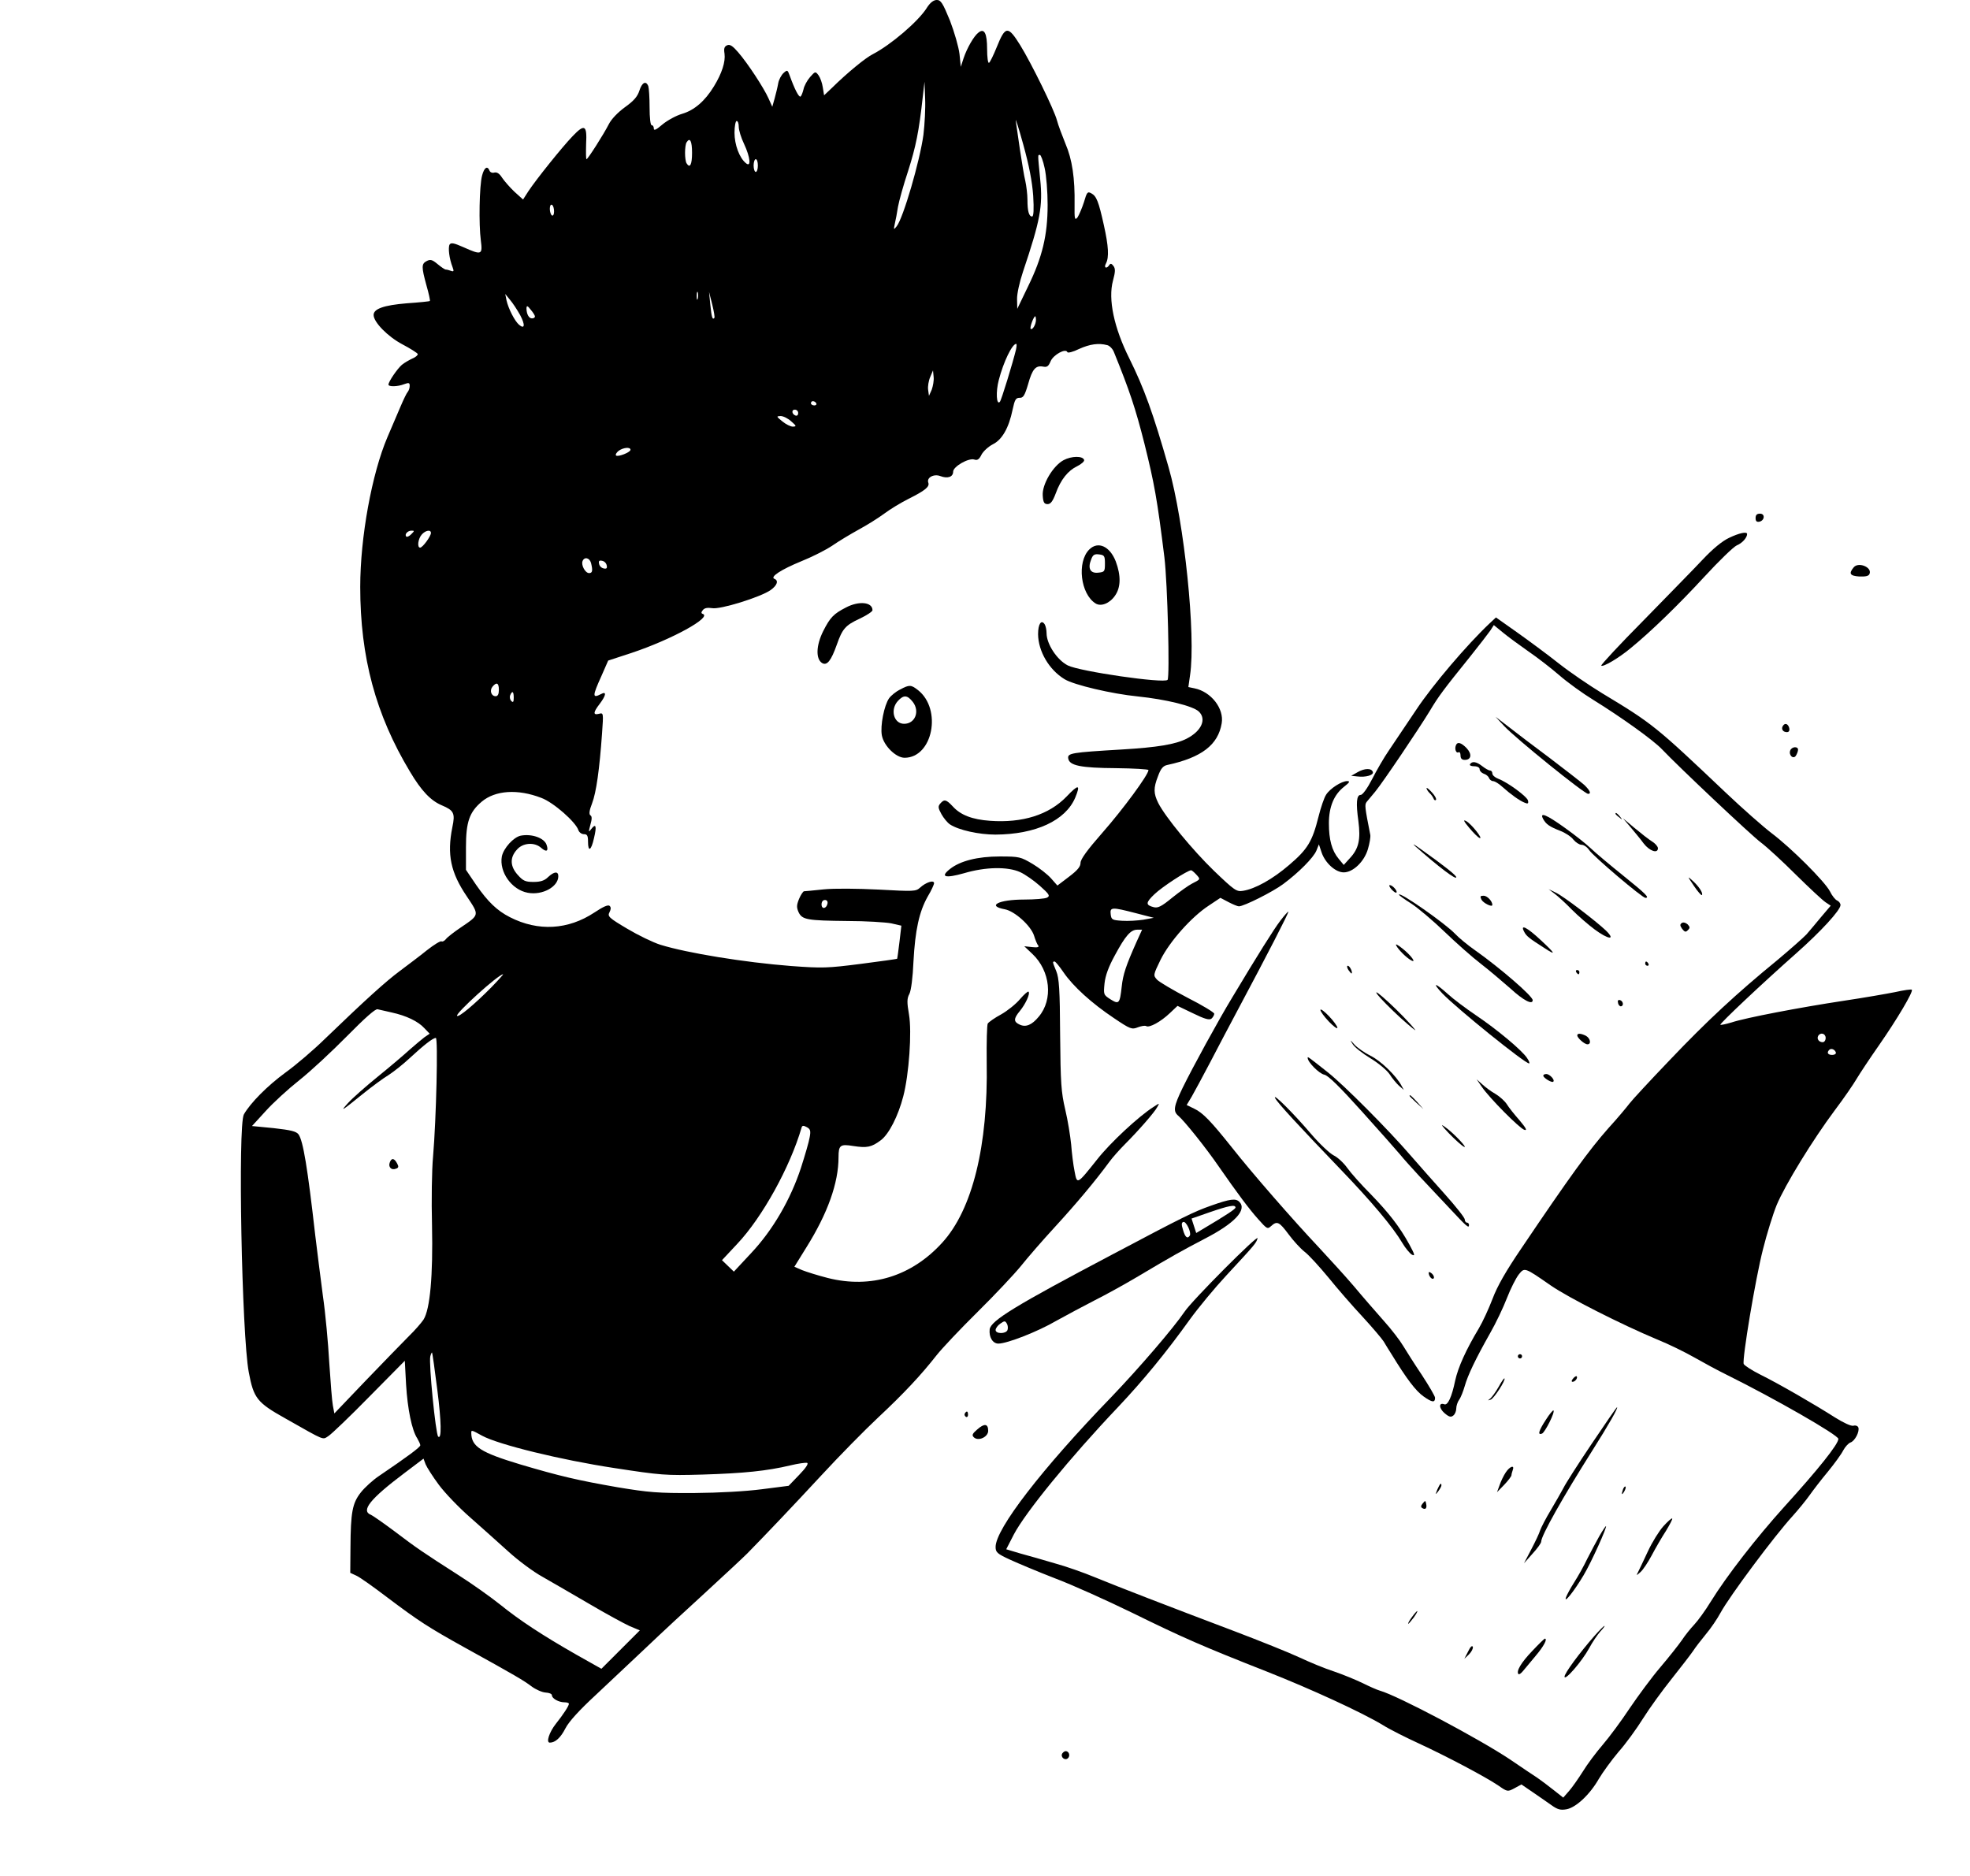 <?xml version="1.0" standalone="no"?>
<!DOCTYPE svg PUBLIC "-//W3C//DTD SVG 20010904//EN"
 "http://www.w3.org/TR/2001/REC-SVG-20010904/DTD/svg10.dtd">
<svg version="1.0" xmlns="http://www.w3.org/2000/svg"
 width="928pt" height="884pt" viewBox="0 0 928 884"
 preserveAspectRatio="xMidYMid meet">

<g transform="translate(0,884) scale(0.1,-0.1)"
fill="#000000" stroke="none">
<path d="M4366 8803 c-41 -65 -171 -175 -254 -218 -33 -16 -121 -88 -193 -159
l-37 -35 -6 37 c-3 21 -12 46 -20 57 -15 20 -16 19 -40 -8 -14 -16 -28 -42
-31 -58 -4 -16 -10 -31 -14 -34 -8 -4 -28 35 -51 99 -10 27 -11 28 -29 12 -10
-9 -22 -31 -25 -48 -3 -18 -11 -50 -17 -72 l-11 -39 -18 40 c-22 49 -97 164
-143 217 -25 29 -38 38 -51 33 -14 -6 -17 -15 -13 -40 5 -38 -12 -92 -50 -154
-42 -69 -92 -112 -149 -129 -28 -8 -70 -31 -93 -50 -29 -25 -41 -31 -41 -20 0
9 -4 16 -10 16 -6 0 -10 35 -10 84 0 46 -3 91 -6 100 -11 28 -30 17 -42 -21
-9 -28 -26 -48 -68 -78 -33 -24 -64 -56 -76 -80 -25 -49 -99 -165 -105 -165
-3 0 -3 32 -2 72 5 89 -7 96 -64 36 -49 -51 -171 -203 -208 -259 l-25 -39 -41
37 c-22 21 -48 51 -58 66 -12 19 -24 27 -36 24 -10 -3 -20 1 -23 9 -10 25 -25
15 -35 -23 -13 -48 -16 -230 -6 -305 9 -69 4 -71 -81 -33 -45 20 -59 23 -66
13 -8 -14 -2 -66 14 -107 7 -19 6 -22 -8 -17 -8 3 -19 6 -24 6 -5 0 -22 12
-39 26 -25 21 -34 23 -51 14 -25 -13 -25 -27 -1 -115 11 -38 18 -71 16 -73 -1
-2 -51 -7 -109 -11 -108 -9 -156 -26 -156 -55 0 -34 67 -102 135 -138 38 -20
71 -41 73 -46 1 -5 -10 -15 -25 -21 -15 -7 -38 -20 -50 -30 -21 -18 -63 -79
-63 -93 0 -11 44 -10 74 2 22 8 26 7 26 -8 0 -10 -4 -22 -9 -28 -5 -5 -20 -36
-34 -69 -14 -33 -42 -98 -62 -145 -73 -171 -128 -471 -128 -705 0 -332 73
-602 234 -870 54 -91 98 -137 150 -159 57 -24 64 -37 50 -103 -26 -129 -8
-214 68 -326 60 -90 61 -86 -29 -147 -31 -21 -62 -45 -69 -54 -7 -9 -17 -14
-21 -11 -5 3 -36 -16 -69 -42 -33 -27 -91 -70 -128 -98 -66 -49 -161 -135
-353 -320 -52 -51 -135 -122 -185 -158 -86 -63 -165 -143 -196 -197 -29 -51
-10 -1041 23 -1215 23 -123 39 -143 173 -218 191 -108 173 -101 203 -82 15 10
102 93 193 186 l166 168 6 -112 c7 -115 27 -215 53 -254 7 -12 14 -27 14 -32
0 -9 -58 -52 -195 -145 -27 -18 -66 -53 -85 -77 -40 -51 -48 -92 -49 -262 l-1
-117 28 -13 c15 -6 81 -53 148 -104 146 -110 192 -140 365 -236 237 -131 276
-154 313 -182 20 -15 50 -28 66 -29 17 -1 30 -6 30 -13 0 -15 32 -33 59 -33
12 0 21 -3 21 -7 0 -10 -27 -51 -62 -95 -30 -38 -47 -88 -28 -88 26 0 51 23
74 68 16 31 65 85 143 157 65 61 172 162 239 225 66 63 192 180 280 260 87 80
174 161 194 181 93 95 210 218 350 369 84 91 204 213 266 271 123 115 203 201
276 294 26 33 113 125 194 205 81 80 172 177 203 215 31 39 103 122 161 185
100 109 189 215 255 305 16 22 50 60 75 85 62 62 140 151 152 175 11 19 11 19
-18 0 -71 -45 -206 -171 -266 -248 -95 -119 -94 -119 -106 -55 -6 29 -13 86
-16 126 -4 40 -16 115 -28 165 -19 81 -22 123 -24 352 -1 214 -5 267 -18 299
-18 44 -19 46 -8 46 4 0 23 -23 42 -51 45 -66 133 -146 238 -216 77 -52 84
-54 112 -43 16 6 33 9 39 6 15 -10 70 21 112 61 l36 34 73 -35 c55 -27 77 -33
87 -25 7 6 13 17 13 23 0 6 -56 40 -125 75 -69 36 -133 74 -144 85 -19 21 -19
22 16 94 42 85 145 202 228 256 l54 36 38 -20 c21 -11 43 -20 49 -20 24 0 161
69 209 105 74 55 142 124 156 157 l12 30 13 -39 c17 -49 65 -93 104 -93 44 0
97 51 114 110 8 27 13 57 11 67 -26 132 -27 142 -17 155 6 7 24 29 40 48 37
45 206 296 257 380 41 69 65 101 190 256 44 55 87 111 96 124 l16 25 44 -36
c24 -20 78 -59 119 -88 41 -28 107 -79 145 -112 39 -34 111 -86 160 -116 131
-81 285 -191 325 -234 80 -84 419 -404 466 -439 28 -21 102 -89 165 -152 63
-62 125 -120 139 -129 l24 -16 -45 -53 c-24 -29 -55 -66 -69 -82 -14 -15 -76
-70 -137 -121 -192 -157 -332 -287 -507 -471 -93 -97 -179 -190 -190 -205 -12
-16 -56 -69 -100 -117 -91 -103 -181 -227 -407 -562 -75 -110 -116 -182 -138
-241 -18 -47 -47 -110 -65 -140 -60 -100 -97 -182 -111 -245 -16 -78 -35 -118
-51 -112 -27 10 -26 -18 0 -41 22 -19 31 -21 42 -12 8 6 14 21 14 33 0 12 6
31 14 42 8 11 19 40 26 64 14 50 50 126 120 250 27 47 62 121 79 165 17 44 42
93 55 110 28 35 27 35 151 -51 84 -58 331 -183 500 -254 55 -22 134 -61 176
-85 42 -24 112 -62 155 -83 222 -110 524 -283 524 -301 0 -25 -96 -145 -255
-320 -130 -144 -271 -325 -347 -448 -25 -41 -60 -89 -77 -107 -17 -18 -43 -50
-58 -73 -16 -23 -61 -80 -101 -127 -41 -48 -105 -135 -145 -194 -39 -59 -96
-136 -127 -172 -31 -36 -73 -92 -93 -125 -21 -33 -50 -75 -65 -92 l-28 -32
-47 37 c-25 20 -60 46 -76 57 -17 11 -74 49 -128 86 -147 98 -528 300 -613
324 -14 4 -50 20 -80 35 -31 15 -91 40 -135 55 -44 14 -118 45 -165 67 -47 22
-184 77 -305 123 -312 118 -545 208 -657 254 -53 22 -138 52 -190 66 -51 15
-123 36 -161 46 l-67 20 36 70 c54 103 264 361 490 599 119 126 226 256 340
415 40 55 116 147 170 205 140 151 141 153 148 176 7 24 -310 -294 -344 -346
-53 -78 -212 -263 -344 -401 -328 -339 -546 -622 -546 -707 0 -25 7 -32 68
-60 37 -17 132 -57 212 -88 80 -30 244 -104 365 -163 236 -116 332 -158 632
-276 208 -82 447 -192 545 -251 33 -21 111 -60 172 -88 134 -62 315 -158 374
-198 43 -30 44 -30 76 -13 l33 18 54 -37 c30 -20 69 -48 88 -61 28 -20 42 -24
70 -19 45 8 111 70 153 144 18 30 59 87 92 126 34 38 86 110 116 158 30 48 91
132 135 187 44 55 89 114 100 130 11 17 38 52 61 80 23 27 54 73 69 101 43 79
254 362 339 455 27 30 63 74 80 98 17 24 56 75 87 112 31 38 63 82 72 100 9
17 25 34 34 37 21 7 44 52 37 71 -3 7 -13 11 -23 8 -11 -3 -47 14 -87 39 -94
60 -263 158 -352 202 -40 20 -75 43 -78 50 -8 21 55 401 91 541 18 72 47 165
64 207 40 96 171 309 274 447 43 57 89 124 104 150 15 25 62 96 104 156 87
125 163 254 155 262 -3 3 -38 -2 -78 -11 -40 -8 -149 -27 -243 -41 -205 -31
-462 -80 -528 -102 -27 -8 -50 -13 -53 -11 -4 5 194 192 359 338 114 101 207
202 207 226 0 8 -7 17 -15 21 -9 3 -25 23 -35 44 -25 47 -182 204 -275 274
-38 29 -136 115 -216 191 -329 312 -343 324 -582 468 -59 36 -152 99 -205 141
-53 42 -141 107 -196 146 l-99 70 -30 -28 c-106 -100 -268 -290 -345 -406 -49
-73 -107 -159 -129 -192 -23 -33 -58 -94 -79 -135 -22 -43 -45 -75 -54 -75
-20 0 -23 -38 -11 -124 11 -86 2 -129 -40 -174 l-29 -32 -24 29 c-32 38 -46
90 -46 167 0 78 24 135 71 172 27 21 30 27 15 27 -26 0 -81 -35 -99 -64 -9
-13 -25 -60 -36 -104 -29 -116 -51 -153 -138 -227 -78 -67 -160 -113 -218
-122 -30 -5 -40 2 -137 95 -100 97 -228 252 -262 319 -22 45 -23 70 -1 126 13
36 24 49 44 53 162 35 239 95 256 196 12 70 -50 149 -128 165 l-29 6 8 56 c28
186 -27 720 -101 979 -73 256 -116 374 -185 513 -72 144 -101 279 -77 367 11
41 12 56 2 69 -8 11 -14 13 -19 5 -13 -21 -28 -14 -16 7 15 29 12 81 -10 180
-25 113 -35 137 -59 150 -18 10 -21 6 -35 -42 -9 -28 -23 -60 -30 -71 -13 -16
-15 -9 -14 60 2 123 -11 213 -43 287 -15 37 -34 87 -40 110 -13 50 -120 268
-173 354 -58 93 -70 92 -111 -10 -15 -37 -31 -70 -36 -73 -5 -3 -9 26 -9 64 0
75 -13 100 -40 79 -22 -16 -55 -74 -71 -122 l-13 -40 -6 60 c-4 34 -24 103
-45 158 -34 83 -43 97 -62 97 -15 0 -31 -12 -47 -37z m-16 -598 c-17 -124 -95
-392 -126 -431 -14 -18 -15 -17 -9 11 4 17 11 53 15 80 5 28 26 104 48 170 36
113 51 185 69 350 l8 70 3 -80 c2 -44 -2 -120 -8 -170z m517 -287 c4 -65 2
-98 -5 -98 -15 0 -22 25 -22 78 0 26 -5 66 -10 89 -6 23 -16 88 -25 145 -8 57
-17 119 -20 138 -3 19 13 -30 35 -110 28 -101 42 -174 47 -242z m-1387 325 c0
-16 11 -52 25 -81 30 -64 34 -112 9 -91 -31 25 -54 87 -54 144 0 30 5 55 10
55 6 0 10 -12 10 -27z m-220 -123 c0 -56 -10 -75 -26 -49 -4 6 -7 28 -7 49 0
21 3 43 7 49 16 26 26 7 26 -49z m1661 -72 c8 -35 14 -112 14 -173 0 -143 -25
-247 -92 -384 l-51 -106 -1 45 c-1 25 12 82 28 130 81 241 94 308 81 435 -12
124 -12 115 -1 115 4 0 15 -28 22 -62z m-1351 12 c0 -16 -4 -30 -10 -30 -5 0
-10 14 -10 30 0 17 5 30 10 30 6 0 10 -13 10 -30z m-960 -216 c0 -14 -4 -22
-10 -19 -5 3 -10 17 -10 31 0 14 4 22 10 19 6 -3 10 -17 10 -31z m677 -411
c-3 -10 -5 -4 -5 12 0 17 2 24 5 18 2 -7 2 -21 0 -30z m78 -91 c-9 -10 -13 3
-19 63 l-6 60 15 -59 c8 -33 13 -61 10 -64z m-915 14 c25 -47 22 -69 -5 -46
-20 17 -50 75 -59 115 l-6 30 22 -27 c13 -15 34 -47 48 -72z m70 -7 c0 -5 -6
-9 -14 -9 -15 0 -26 21 -26 48 1 14 5 12 20 -7 11 -13 20 -27 20 -32z m2360
-16 c0 -22 -17 -50 -25 -42 -5 6 14 59 22 59 1 0 3 -8 3 -17z m-94 -140 c-15
-62 -69 -239 -76 -246 -16 -18 -20 47 -5 103 22 85 63 170 82 170 3 0 2 -12
-1 -27z m430 21 c11 -3 25 -17 31 -32 74 -182 102 -266 144 -432 47 -189 60
-261 94 -535 15 -123 26 -566 15 -578 -17 -18 -415 40 -470 68 -51 26 -100
101 -100 152 0 15 -4 34 -9 42 -16 24 -31 1 -31 -47 1 -80 51 -167 125 -212
44 -27 223 -69 344 -81 135 -14 260 -45 288 -71 38 -36 13 -92 -57 -128 -53
-27 -138 -41 -305 -51 -237 -14 -257 -17 -253 -42 5 -34 59 -45 226 -46 83 -1
152 -5 152 -9 0 -22 -121 -186 -216 -294 -72 -82 -104 -126 -104 -143 0 -18
-14 -35 -55 -66 l-54 -41 -30 34 c-16 18 -55 49 -87 68 -56 33 -62 35 -154 35
-105 0 -187 -21 -235 -59 -48 -38 -23 -45 66 -20 101 30 206 32 265 5 22 -10
64 -39 92 -64 45 -40 50 -48 34 -56 -9 -5 -58 -9 -108 -9 -120 0 -178 -30 -90
-46 46 -9 122 -77 137 -124 6 -20 15 -42 20 -47 5 -7 -4 -10 -29 -7 l-37 4 38
-36 c85 -80 99 -215 30 -296 -32 -39 -61 -51 -90 -37 -29 13 -29 28 2 65 26
32 49 81 40 90 -3 3 -21 -13 -40 -35 -19 -23 -59 -55 -89 -72 -30 -16 -58 -36
-63 -43 -4 -7 -6 -89 -5 -183 7 -392 -67 -694 -210 -850 -144 -158 -335 -217
-538 -166 -47 12 -101 29 -121 37 l-37 16 57 92 c100 160 151 303 151 424 0
57 8 63 69 53 65 -10 86 -6 130 27 38 28 82 114 106 207 27 103 41 304 27 385
-10 58 -10 76 2 98 8 16 16 78 19 152 8 148 27 235 67 306 17 28 30 57 30 63
0 17 -39 4 -66 -21 -20 -18 -30 -18 -195 -9 -100 5 -210 6 -259 1 -47 -5 -89
-9 -93 -9 -4 -1 -15 -17 -23 -36 -12 -30 -12 -40 -2 -63 17 -35 40 -39 230
-41 86 0 179 -6 206 -11 l48 -11 -9 -77 c-5 -42 -10 -78 -11 -79 -1 -1 -77
-12 -171 -24 -157 -20 -180 -21 -329 -10 -219 17 -489 61 -615 100 -35 11
-105 45 -157 76 -86 51 -93 58 -83 77 7 14 8 23 1 30 -7 7 -30 -3 -72 -31
-124 -82 -265 -90 -398 -22 -61 31 -104 73 -159 152 l-48 71 0 107 c0 118 16
165 74 214 64 54 170 61 281 18 57 -21 163 -114 175 -153 4 -10 15 -18 26 -18
15 0 19 -7 19 -35 0 -51 15 -43 28 16 14 58 9 72 -13 43 -13 -17 -13 -15 -4
20 8 27 8 41 0 45 -7 5 -5 23 8 56 20 52 35 161 47 329 7 98 7 99 -15 93 -28
-7 -27 7 4 47 31 41 33 61 6 46 -41 -21 -41 -10 2 85 l32 73 110 36 c189 63
382 169 335 184 -8 3 -7 8 1 18 8 10 22 12 43 9 37 -8 229 52 276 85 31 22 39
45 18 53 -22 9 32 44 127 83 50 20 115 53 145 73 30 21 87 55 125 76 39 21 93
55 120 75 28 21 79 52 115 70 78 39 100 57 93 76 -9 24 26 43 57 31 34 -13 60
-4 60 21 0 24 73 66 100 57 14 -5 23 1 34 24 9 16 32 37 53 48 43 21 75 76 93
163 10 47 15 56 33 56 17 -1 24 10 40 64 20 72 36 89 70 83 19 -4 26 1 36 25
13 31 72 63 79 43 2 -5 27 1 55 15 51 23 92 29 133 18z m-827 -210 l-13 -29
-4 29 c-2 15 2 42 10 60 l13 31 3 -31 c2 -16 -3 -43 -9 -60z m-544 -64 c3 -5
-1 -10 -9 -10 -9 0 -16 5 -16 10 0 6 4 10 9 10 6 0 13 -4 16 -10z m-85 -46 c0
-9 -5 -14 -12 -12 -18 6 -21 28 -4 28 9 0 16 -7 16 -16z m-33 -39 c25 -22 26
-24 8 -25 -11 0 -33 11 -50 25 -28 23 -29 24 -8 25 12 0 35 -11 50 -25z m-757
-134 c0 -12 -59 -35 -68 -27 -4 4 2 14 12 22 22 16 56 19 56 5z m-1033 -398
c-9 -9 -19 -14 -23 -11 -10 10 6 28 24 28 15 0 15 -1 -1 -17z m93 6 c0 -15
-39 -69 -51 -69 -15 0 -10 42 8 62 18 20 43 24 43 7z m754 -141 c9 -36 7 -48
-9 -48 -18 0 -38 37 -31 56 8 22 33 17 40 -8z m74 -12 c3 -13 -1 -17 -14 -14
-11 2 -20 11 -22 22 -3 13 1 17 14 14 11 -2 20 -11 22 -22z m-508 -586 c0 -20
-5 -30 -15 -30 -21 0 -30 27 -15 45 19 23 30 18 30 -15z m70 -37 c0 -20 -3
-24 -11 -16 -7 7 -9 19 -6 27 10 24 17 19 17 -11z m3215 -833 c21 -23 21 -22
-20 -43 -16 -8 -58 -38 -93 -66 -50 -41 -67 -50 -87 -45 -39 10 -39 21 3 61
35 34 156 113 173 113 3 0 14 -9 24 -20z m-1737 -137 c-5 -25 -28 -28 -28 -4
0 12 6 21 16 21 9 0 14 -7 12 -17z m1452 -45 l85 -22 -49 -9 c-27 -4 -72 -7
-100 -5 -47 3 -51 5 -54 31 -4 34 6 34 118 5z m4 -135 c-50 -112 -64 -154 -70
-211 -9 -81 -13 -85 -53 -60 -33 21 -33 23 -28 75 4 37 19 78 48 131 50 93 75
122 106 122 l23 0 -26 -57z m-3039 -214 c-79 -80 -154 -143 -162 -135 -10 10
195 196 217 196 2 0 -22 -27 -55 -61z m-470 -119 c69 -15 125 -42 154 -74 l25
-26 -25 -17 c-13 -10 -44 -36 -69 -58 -25 -23 -92 -80 -150 -127 -58 -47 -121
-103 -140 -124 -41 -45 -31 -39 70 43 41 33 95 73 120 88 25 16 70 52 100 80
66 61 109 95 123 95 11 0 2 -383 -13 -558 -6 -63 -8 -209 -5 -325 5 -236 -9
-395 -40 -444 -10 -15 -41 -51 -69 -78 -28 -28 -118 -121 -201 -207 l-150
-157 -7 37 c-4 20 -11 111 -17 202 -5 91 -18 233 -30 315 -11 83 -27 211 -36
285 -36 317 -57 446 -79 476 -11 14 -36 20 -116 29 l-103 10 64 70 c35 39 106
104 159 146 52 41 153 135 224 207 85 86 135 131 145 127 9 -2 38 -9 66 -15z
m6755 -120 c0 -11 -6 -20 -14 -20 -18 0 -29 16 -21 30 11 18 35 11 35 -10z
m48 -68 c2 -7 -6 -12 -17 -12 -21 0 -27 11 -14 24 9 9 26 2 31 -12z m-4834
-400 c-3 -20 -22 -85 -41 -144 -49 -149 -133 -294 -235 -402 l-81 -87 -28 27
-28 27 72 77 c118 125 249 362 303 548 3 10 9 10 24 2 17 -9 20 -17 14 -48z
m-1754 -1190 c19 -148 21 -236 4 -220 -12 13 -45 347 -37 378 3 12 7 19 8 18
2 -2 13 -81 25 -176z m211 -216 c77 -42 371 -114 621 -152 222 -34 242 -36
418 -31 195 6 302 17 412 43 37 9 73 14 80 12 8 -3 -6 -24 -37 -56 l-50 -52
-125 -16 c-76 -10 -201 -17 -320 -18 -171 -1 -215 3 -360 27 -189 33 -271 52
-460 108 -186 56 -229 84 -230 147 0 16 0 16 51 -12z m-204 -231 c28 -38 95
-108 149 -155 53 -47 134 -119 179 -160 45 -41 117 -95 161 -119 43 -25 143
-82 221 -128 78 -46 163 -92 189 -104 l48 -20 -91 -91 -90 -90 -119 67 c-161
92 -266 161 -360 237 -44 35 -131 97 -194 137 -167 107 -198 128 -302 207 -51
38 -101 73 -110 77 -50 19 -5 75 157 197 l90 68 10 -27 c6 -14 33 -57 62 -96z"/>
<path d="M5010 6672 c-50 -27 -102 -115 -98 -167 2 -32 7 -40 23 -40 14 0 24
13 38 50 24 66 58 108 102 129 20 10 34 23 32 29 -6 20 -60 19 -97 -1z"/>
<path d="M5131 6251 c-59 -59 -41 -210 30 -254 25 -16 66 0 91 36 28 39 29 95
4 162 -28 72 -84 97 -125 56z m74 -66 c0 -38 -2 -40 -32 -43 -37 -4 -50 20
-33 62 8 22 15 27 38 24 24 -3 27 -7 27 -43z"/>
<path d="M3985 5978 c-58 -30 -74 -46 -107 -111 -34 -68 -36 -132 -5 -151 23
-13 42 11 69 87 26 74 40 91 107 122 34 16 61 34 61 40 0 39 -64 45 -125 13z"/>
<path d="M4241 5592 c-19 -9 -43 -28 -53 -42 -23 -33 -42 -129 -34 -174 9 -50
67 -106 107 -106 133 0 178 229 63 319 -32 25 -40 26 -83 3z m59 -59 c34 -44
11 -103 -41 -103 -49 0 -67 67 -29 108 27 29 44 28 70 -5z"/>
<path d="M5024 5087 c-83 -86 -208 -125 -360 -114 -84 6 -139 27 -176 68 -31
33 -40 35 -59 13 -11 -13 -10 -21 6 -50 10 -18 28 -40 40 -48 41 -27 137 -48
214 -48 190 1 330 66 376 174 26 63 16 65 -41 5z"/>
<path d="M2453 4903 c-34 -7 -81 -59 -89 -98 -13 -73 46 -157 122 -171 69 -13
144 28 144 78 0 24 -19 23 -48 -4 -17 -17 -36 -23 -69 -23 -38 0 -49 5 -74 33
-36 40 -38 81 -5 118 28 34 84 38 116 9 24 -21 35 -15 25 14 -10 33 -70 54
-122 44z"/>
<path d="M1836 3363 c-8 -21 8 -38 29 -29 13 4 14 10 5 26 -13 24 -26 26 -34
3z"/>
<path d="M8270 6399 c0 -14 5 -19 17 -17 26 5 29 38 4 38 -15 0 -21 -6 -21
-21z"/>
<path d="M8145 6306 c-32 -15 -76 -51 -124 -102 -41 -44 -167 -172 -279 -287
-113 -114 -202 -210 -199 -213 8 -8 83 36 138 82 98 80 227 206 347 336 69 75
138 142 154 149 25 10 48 36 48 53 0 13 -37 5 -85 -18z"/>
<path d="M8732 6167 c-24 -29 -18 -40 26 -43 32 -1 45 2 49 13 12 31 -53 57
-75 30z"/>
<path d="M7085 5420 c56 -60 378 -320 396 -320 16 0 9 16 -18 42 -16 14 -89
71 -163 127 -74 55 -162 122 -195 148 l-60 46 40 -43z"/>
<path d="M8396 5415 c-3 -9 1 -18 10 -22 19 -7 28 2 21 22 -8 19 -23 19 -31 0z"/>
<path d="M6858 5328 c-7 -18 2 -39 13 -32 5 3 9 -4 9 -15 0 -14 6 -21 20 -21
31 0 35 27 9 55 -26 27 -44 32 -51 13z"/>
<path d="M8433 5304 c-8 -22 15 -43 27 -24 5 8 10 21 10 28 0 17 -30 15 -37
-4z"/>
<path d="M6925 5240 c-4 -6 5 -10 19 -10 16 0 26 -6 26 -14 0 -8 9 -17 19 -21
11 -3 22 -12 25 -20 3 -8 12 -15 19 -15 8 0 28 -12 44 -27 39 -35 82 -66 106
-75 14 -6 18 -4 15 10 -3 18 -95 86 -140 103 -16 6 -28 17 -28 25 0 8 -5 14
-11 14 -6 0 -22 9 -36 20 -28 22 -48 25 -58 10z"/>
<path d="M6395 5202 l-30 -17 29 -3 c39 -5 78 6 73 21 -6 19 -39 18 -72 -1z"/>
<path d="M6720 5127 c0 -5 6 -15 14 -23 8 -7 16 -19 19 -26 2 -7 7 -10 11 -7
4 4 -4 20 -18 35 -14 16 -26 25 -26 21z"/>
<path d="M7610 5006 c0 -2 8 -10 18 -17 15 -13 16 -12 3 4 -13 16 -21 21 -21
13z"/>
<path d="M7269 4982 c14 -25 29 -36 80 -56 24 -9 53 -28 63 -42 11 -13 28 -24
38 -24 11 0 27 -11 36 -25 19 -29 250 -225 265 -225 21 0 3 18 -105 105 -61
49 -129 106 -152 128 -23 22 -79 66 -124 98 -85 61 -119 75 -101 41z"/>
<path d="M6921 4940 c20 -24 42 -46 49 -48 19 -7 -39 67 -64 80 -15 8 -11 -1
15 -32z"/>
<path d="M7680 4944 c19 -23 48 -57 63 -78 28 -36 67 -49 67 -22 0 7 -12 22
-27 31 -16 10 -53 39 -83 64 l-55 46 35 -41z"/>
<path d="M6667 4853 c112 -99 193 -160 193 -146 0 9 -54 52 -165 131 -33 24
-46 31 -28 15z"/>
<path d="M7979 4667 c18 -27 35 -46 38 -44 7 8 -13 40 -43 67 -26 24 -26 23 5
-23z"/>
<path d="M6555 4650 c10 -11 20 -18 23 -15 7 6 -18 35 -31 35 -5 0 -2 -9 8
-20z"/>
<path d="M7325 4628 c17 -13 53 -46 80 -74 28 -28 76 -70 107 -93 65 -48 101
-52 53 -5 -51 48 -198 160 -235 178 l-35 17 30 -23z"/>
<path d="M6590 4625 c0 -3 26 -22 58 -42 31 -20 102 -80 157 -133 55 -53 132
-121 170 -150 39 -30 101 -83 140 -117 61 -56 105 -79 105 -55 0 19 -154 152
-270 234 -36 25 -78 60 -95 78 -46 49 -265 202 -265 185z"/>
<path d="M6979 4601 c9 -16 51 -37 51 -24 0 17 -24 43 -41 43 -16 0 -18 -3
-10 -19z"/>
<path d="M6031 4502 c-30 -39 -107 -162 -225 -359 -68 -112 -189 -334 -235
-428 -42 -87 -46 -111 -20 -132 29 -25 130 -151 189 -237 89 -128 144 -202
188 -251 40 -45 43 -47 60 -31 28 25 38 20 82 -39 22 -30 56 -67 75 -82 20
-15 70 -70 113 -122 42 -52 115 -136 161 -185 46 -50 90 -102 99 -116 8 -14
25 -41 37 -60 71 -116 114 -173 151 -199 41 -29 54 -30 54 -6 0 7 -28 55 -62
107 -35 52 -74 114 -88 137 -14 24 -55 78 -93 120 -37 42 -100 114 -139 161
-40 47 -116 130 -168 186 -116 123 -310 345 -407 468 -98 123 -137 164 -178
183 l-35 17 24 40 c13 23 51 93 84 156 33 63 94 180 137 260 134 251 237 451
234 455 -2 1 -19 -18 -38 -43z"/>
<path d="M7923 4492 c-10 -7 -10 -12 1 -28 12 -15 17 -17 27 -6 11 10 10 15
-1 27 -9 8 -20 11 -27 7z"/>
<path d="M7180 4450 c10 -20 24 -31 93 -75 59 -39 56 -30 -14 35 -65 61 -100
79 -79 40z"/>
<path d="M6578 4384 c10 -19 47 -56 69 -68 28 -16 0 23 -39 54 -26 21 -37 26
-30 14z"/>
<path d="M7750 4300 c0 -5 5 -10 11 -10 5 0 7 5 4 10 -3 6 -8 10 -11 10 -2 0
-4 -4 -4 -10z"/>
<path d="M6352 4270 c7 -10 14 -18 15 -16 6 6 -9 36 -18 36 -5 0 -4 -9 3 -20z"/>
<path d="M7425 4260 c3 -5 8 -10 11 -10 2 0 4 5 4 10 0 6 -5 10 -11 10 -5 0
-7 -4 -4 -10z"/>
<path d="M6795 4159 c72 -74 388 -329 408 -329 4 0 0 12 -10 26 -23 35 -138
132 -242 202 -46 31 -106 76 -132 100 -60 54 -75 55 -24 1z"/>
<path d="M6489 4154 c13 -17 62 -67 109 -110 48 -43 78 -67 67 -54 -51 65
-214 216 -176 164z"/>
<path d="M7622 4116 c1 -10 8 -17 13 -17 15 1 12 24 -3 29 -9 3 -13 -2 -10
-12z"/>
<path d="M6220 4082 c0 -7 18 -32 40 -55 22 -23 40 -36 40 -29 0 7 -18 32 -40
55 -22 23 -40 36 -40 29z"/>
<path d="M7430 3962 c0 -12 34 -42 48 -42 19 0 14 28 -7 40 -24 12 -41 13 -41
2z"/>
<path d="M6372 3921 c8 -14 46 -44 84 -67 38 -23 78 -57 90 -75 12 -19 32 -43
44 -54 l23 -20 -11 20 c-24 46 -98 118 -146 141 -28 14 -62 38 -75 52 -22 25
-23 25 -9 3z"/>
<path d="M6160 3856 c0 -20 54 -74 78 -79 19 -4 71 -55 178 -174 83 -92 164
-184 180 -203 15 -19 56 -64 89 -100 34 -36 97 -103 141 -150 83 -89 94 -99
94 -81 0 6 -4 11 -10 11 -5 0 -10 7 -10 15 0 8 -42 61 -93 118 -50 56 -123
138 -161 182 -107 124 -313 331 -391 393 -96 76 -95 75 -95 68z"/>
<path d="M7270 3772 c0 -10 41 -35 47 -28 9 8 -17 36 -33 36 -8 0 -14 -3 -14
-8z"/>
<path d="M6980 3720 c36 -53 179 -197 201 -203 14 -4 8 8 -23 45 -24 27 -51
61 -60 76 -9 14 -33 36 -53 48 -20 11 -48 32 -62 45 l-27 24 24 -35z"/>
<path d="M6007 3666 c12 -23 110 -129 303 -330 152 -158 251 -276 296 -352 14
-24 35 -49 45 -55 16 -8 14 0 -12 48 -46 84 -96 148 -183 238 -43 43 -92 98
-109 122 -17 24 -46 51 -65 60 -18 9 -66 54 -107 102 -80 94 -183 197 -168
167z"/>
<path d="M6640 3677 c0 -2 15 -16 33 -33 l32 -29 -29 33 c-28 30 -36 37 -36
29z"/>
<path d="M6825 3501 c28 -29 59 -57 70 -63 26 -14 -51 68 -90 94 -21 15 -14 5
20 -31z"/>
<path d="M5705 3160 c-82 -29 -127 -51 -465 -230 -457 -241 -573 -312 -578
-353 -4 -36 14 -67 41 -67 41 0 185 56 274 108 49 27 129 70 178 95 50 25 139
74 198 109 173 103 217 127 322 182 140 72 201 136 163 174 -17 17 -43 14
-133 -18z m115 -9 c0 -7 -39 -33 -155 -102 l-30 -18 -11 34 -11 34 86 30 c90
31 121 37 121 22z m-215 -132 c-11 -17 -22 -9 -32 26 -8 25 -8 35 1 38 13 5
39 -49 31 -64z m-859 -445 c-7 -19 -56 -19 -56 0 0 8 10 22 22 30 20 14 23 14
31 0 5 -8 6 -22 3 -30z"/>
<path d="M6730 2844 c0 -17 17 -36 24 -26 3 5 -1 15 -9 22 -8 7 -15 9 -15 4z"/>
<path d="M7150 2450 c0 -5 5 -10 10 -10 6 0 10 5 10 10 0 6 -4 10 -10 10 -5 0
-10 -4 -10 -10z"/>
<path d="M7410 2345 c-8 -9 -8 -15 -2 -15 12 0 26 19 19 26 -2 2 -10 -2 -17
-11z"/>
<path d="M7060 2307 c-13 -23 -31 -48 -39 -55 -14 -11 -14 -11 1 -6 16 5 72
93 65 100 -2 2 -14 -15 -27 -39z"/>
<path d="M7498 2038 c-64 -95 -124 -189 -133 -208 -10 -19 -37 -66 -60 -105
-23 -38 -45 -81 -50 -95 -4 -14 -23 -54 -42 -90 l-34 -65 40 45 c23 25 41 50
41 57 0 28 103 211 239 426 79 125 126 207 118 207 -2 0 -56 -78 -119 -172z"/>
<path d="M7282 2151 c-34 -52 -40 -74 -18 -65 14 6 62 101 54 109 -2 3 -19
-17 -36 -44z"/>
<path d="M4545 2181 c-3 -5 -1 -12 5 -16 5 -3 10 1 10 9 0 18 -6 21 -15 7z"/>
<path d="M4604 2106 c-23 -20 -27 -27 -17 -37 21 -21 68 1 68 30 0 34 -18 36
-51 7z"/>
<path d="M7093 1903 c-10 -15 -23 -42 -29 -60 l-12 -33 34 35 c19 20 34 40 34
45 0 5 3 15 6 24 10 26 -14 18 -33 -11z"/>
<path d="M6771 1823 c-10 -26 -10 -27 4 -9 8 11 15 23 15 28 0 15 -7 8 -19
-19z"/>
<path d="M7646 1825 c-9 -26 -7 -32 5 -12 6 10 9 21 6 23 -2 3 -7 -2 -11 -11z"/>
<path d="M6702 1757 c-9 -11 -10 -17 -2 -22 15 -9 23 -1 18 21 -3 15 -4 16
-16 1z"/>
<path d="M7836 1650 c-20 -22 -53 -75 -73 -118 -20 -42 -40 -86 -46 -97 -10
-19 -9 -19 10 -2 12 10 36 46 54 80 18 34 48 86 67 115 18 30 32 56 29 58 -2
3 -21 -14 -41 -36z"/>
<path d="M7534 1603 c-15 -27 -41 -75 -57 -107 -15 -32 -43 -82 -61 -110 -18
-28 -35 -60 -39 -71 -12 -34 38 28 83 104 36 60 113 231 105 231 -2 0 -16 -21
-31 -47z"/>
<path d="M6650 1220 c-12 -16 -19 -30 -16 -30 2 0 14 14 26 30 12 17 19 30 16
30 -2 0 -14 -13 -26 -30z"/>
<path d="M7511 1133 c-72 -82 -141 -176 -141 -192 0 -23 83 73 116 134 15 28
38 62 52 78 14 15 23 27 20 27 -3 0 -24 -21 -47 -47z"/>
<path d="M7218 1062 c-52 -54 -77 -96 -65 -109 3 -3 12 3 21 14 8 10 35 42 60
72 39 46 57 81 43 81 -2 0 -29 -26 -59 -58z"/>
<path d="M6916 1060 l-18 -35 22 21 c12 12 20 28 18 35 -3 9 -12 0 -22 -21z"/>
<path d="M5004 579 c-10 -17 13 -36 27 -22 12 12 4 33 -11 33 -5 0 -12 -5 -16
-11z"/>
</g>
</svg>
